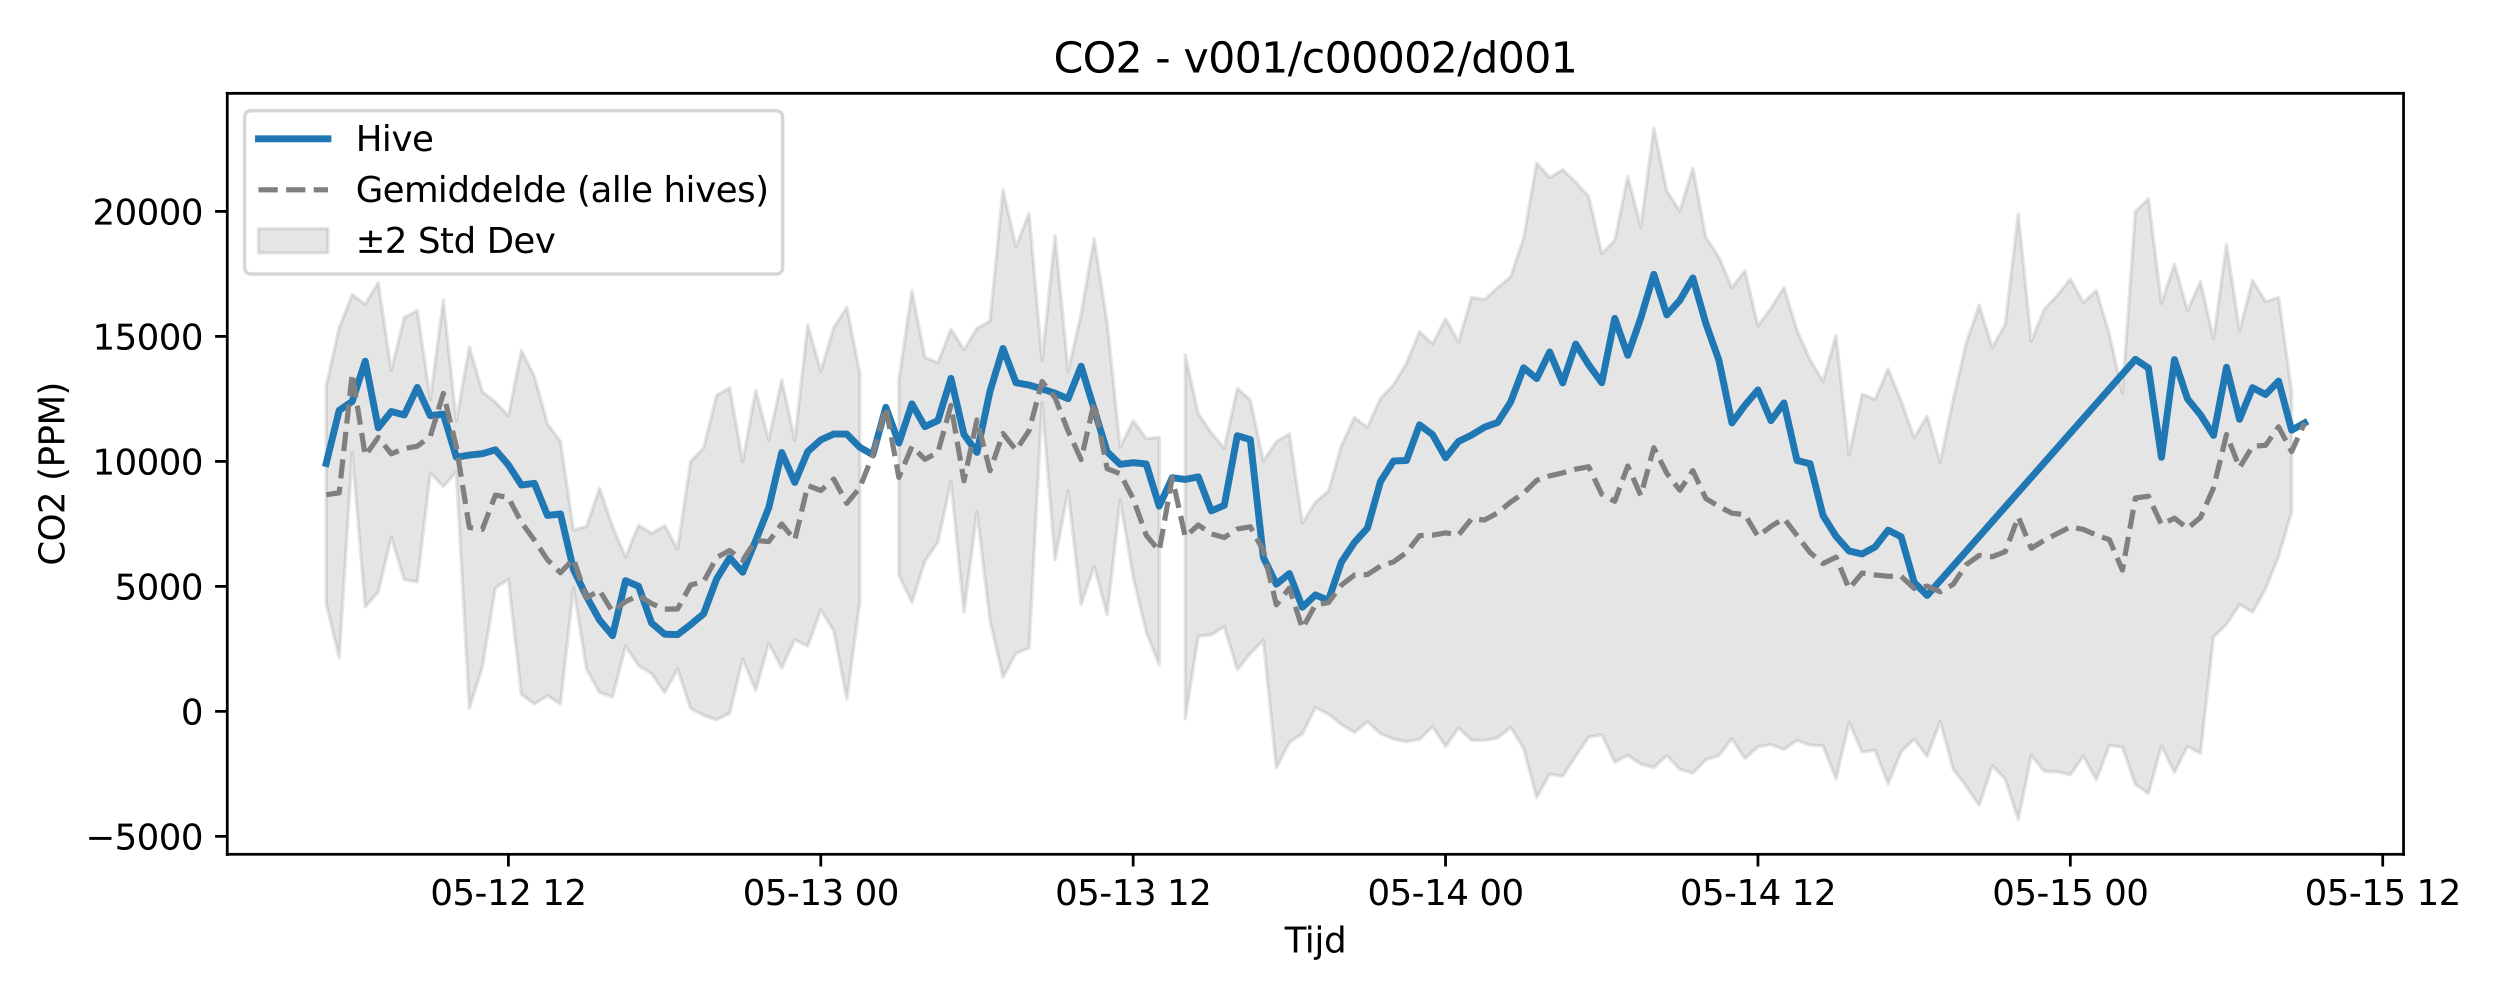 <?xml version="1.0" encoding="utf-8" standalone="no"?>
<!DOCTYPE svg PUBLIC "-//W3C//DTD SVG 1.1//EN"
  "http://www.w3.org/Graphics/SVG/1.1/DTD/svg11.dtd">
<svg xmlns:xlink="http://www.w3.org/1999/xlink" width="720pt" height="288pt" viewBox="0 0 720 288" xmlns="http://www.w3.org/2000/svg" version="1.1">
 <defs>
  <style type="text/css">*{stroke-linejoin: round; stroke-linecap: butt}</style>
 </defs>
 <g id="figure_1">
  <g id="patch_1">
   <path d="M 0 288 
L 720 288 
L 720 0 
L 0 0 
z
" style="fill: #ffffff"/>
  </g>
  <g id="axes_1">
   <g id="patch_2">
    <path d="M 65.45 246.04 
L 692.22 246.04 
L 692.22 26.88 
L 65.45 26.88 
z
" style="fill: #ffffff"/>
   </g>
   <g id="FillBetweenPolyCollection_1">
    <path d="M 93.94 111.135 
L 93.94 173.845 
L 97.688 189.452 
L 101.437 130.314 
L 105.185 174.784 
L 108.934 170.511 
L 112.683 154.677 
L 116.431 166.937 
L 120.18 167.576 
L 123.929 136.24 
L 127.677 140.145 
L 131.426 135.928 
L 135.174 204.02 
L 138.923 192.041 
L 142.672 169.33 
L 146.42 166.849 
L 150.169 199.98 
L 153.917 202.741 
L 157.666 200.347 
L 161.415 202.748 
L 165.163 169.252 
L 168.912 192.684 
L 172.661 199.421 
L 176.409 200.731 
L 180.158 186.057 
L 183.906 191.731 
L 187.655 194.005 
L 191.404 199.512 
L 195.152 192.628 
L 198.901 204.054 
L 202.65 206.027 
L 206.398 207.275 
L 210.147 205.402 
L 213.895 189.806 
L 217.644 198.836 
L 221.393 185.295 
L 225.141 192.362 
L 228.89 184.247 
L 232.639 186.095 
L 236.387 175.611 
L 240.136 181.695 
L 243.884 201.39 
L 247.633 173.303 
L 247.633 107.586 
L 247.633 107.586 
L 243.884 88.534 
L 240.136 94.281 
L 236.387 106.928 
L 232.639 93.55 
L 228.89 126.811 
L 225.141 109.435 
L 221.393 126.682 
L 217.644 112.42 
L 213.895 132.943 
L 210.147 111.709 
L 206.398 113.82 
L 202.65 128.997 
L 198.901 132.876 
L 195.152 158.117 
L 191.404 151.372 
L 187.655 153.663 
L 183.906 151.24 
L 180.158 160.437 
L 176.409 151.615 
L 172.661 140.646 
L 168.912 151.64 
L 165.163 152.632 
L 161.415 127.171 
L 157.666 122.059 
L 153.917 108.428 
L 150.169 100.935 
L 146.42 119.796 
L 142.672 115.808 
L 138.923 112.849 
L 135.174 99.82 
L 131.426 121.307 
L 127.677 86.466 
L 123.929 115.067 
L 120.18 89.461 
L 116.431 91.416 
L 112.683 106.735 
L 108.934 81.426 
L 105.185 87.666 
L 101.437 84.857 
L 97.688 94.415 
L 93.94 111.135 
z
" clip-path="url(#pf27303df1f)" style="fill: #808080; fill-opacity: 0.2; stroke: #808080; stroke-opacity: 0.2"/>
    <path d="M 258.879 109.461 
L 258.879 165.546 
L 262.628 173.503 
L 266.376 161.614 
L 270.125 156.073 
L 273.873 138.718 
L 277.622 176.245 
L 281.371 147.374 
L 285.119 178.638 
L 288.868 195.065 
L 292.617 188.152 
L 296.365 186.663 
L 300.114 115.908 
L 303.862 161.241 
L 307.611 141.38 
L 311.36 174.123 
L 315.108 163.123 
L 318.857 176.995 
L 322.606 143.99 
L 326.354 166.127 
L 330.103 181.931 
L 333.851 191.411 
L 333.851 125.903 
L 333.851 125.903 
L 330.103 126.303 
L 326.354 121.141 
L 322.606 128.833 
L 318.857 92.98 
L 315.108 68.763 
L 311.36 90.578 
L 307.611 106.904 
L 303.862 67.858 
L 300.114 103.854 
L 296.365 61.415 
L 292.617 71.136 
L 288.868 54.627 
L 285.119 92.484 
L 281.371 94.506 
L 277.622 100.713 
L 273.873 94.772 
L 270.125 104.44 
L 266.376 102.954 
L 262.628 83.65 
L 258.879 109.461 
z
" clip-path="url(#pf27303df1f)" style="fill: #808080; fill-opacity: 0.2; stroke: #808080; stroke-opacity: 0.2"/>
    <path d="M 341.349 102.219 
L 341.349 207.023 
L 345.097 183.204 
L 348.846 182.852 
L 352.594 180.463 
L 356.343 192.879 
L 360.092 188.224 
L 363.84 184.398 
L 367.589 221.164 
L 371.338 213.826 
L 375.086 211.301 
L 378.835 203.767 
L 382.583 205.689 
L 386.332 208.696 
L 390.081 210.972 
L 393.829 207.827 
L 397.578 211.308 
L 401.327 212.835 
L 405.075 213.609 
L 408.824 212.984 
L 412.572 209.233 
L 416.321 215.041 
L 420.07 209.633 
L 423.818 213.176 
L 427.567 213.221 
L 431.316 212.534 
L 435.064 209.448 
L 438.813 215.559 
L 442.561 229.695 
L 446.31 222.972 
L 450.059 223.527 
L 453.807 217.754 
L 457.556 212.237 
L 461.305 211.612 
L 465.053 219.481 
L 468.802 217.536 
L 472.55 220.056 
L 476.299 221.06 
L 480.048 217.61 
L 483.796 221.572 
L 487.545 222.626 
L 491.294 218.836 
L 495.042 217.633 
L 498.791 212.762 
L 502.539 218.446 
L 506.288 215.09 
L 510.037 214.425 
L 513.785 215.855 
L 517.534 213.205 
L 521.283 214.606 
L 525.031 214.784 
L 528.78 224.287 
L 532.528 208.09 
L 536.277 216.559 
L 540.026 216.081 
L 543.774 225.74 
L 547.523 216.499 
L 551.271 212.912 
L 555.02 217.807 
L 558.769 207.749 
L 562.517 221.482 
L 566.266 226.447 
L 570.015 231.969 
L 573.763 220.585 
L 577.512 224.391 
L 581.26 236.078 
L 585.009 217.558 
L 588.758 222.11 
L 592.506 222.307 
L 596.255 223.127 
L 600.004 217.759 
L 603.752 224.582 
L 607.501 214.659 
L 611.249 215.178 
L 614.998 225.913 
L 618.747 228.577 
L 622.495 214.833 
L 626.244 222.397 
L 629.993 214.933 
L 633.741 216.925 
L 637.49 183.403 
L 641.238 179.823 
L 644.987 174.093 
L 648.736 176.294 
L 652.484 169.66 
L 656.233 160.22 
L 659.982 147.472 
L 659.982 112.625 
L 659.982 112.625 
L 656.233 85.645 
L 652.484 86.845 
L 648.736 80.78 
L 644.987 95.255 
L 641.238 70.424 
L 637.49 97.619 
L 633.741 81.164 
L 629.993 89.418 
L 626.244 76.034 
L 622.495 87.334 
L 618.747 57.232 
L 614.998 60.918 
L 611.249 113.185 
L 607.501 96.201 
L 603.752 83.64 
L 600.004 87.168 
L 596.255 80.361 
L 592.506 85.092 
L 588.758 89.075 
L 585.009 98.253 
L 581.26 61.62 
L 577.512 93.395 
L 573.763 100.098 
L 570.015 87.936 
L 566.266 98.835 
L 562.517 115.124 
L 558.769 133.102 
L 555.02 119.783 
L 551.271 126.046 
L 547.523 115.412 
L 543.774 106.196 
L 540.026 115.068 
L 536.277 113.517 
L 532.528 131.04 
L 528.78 96.647 
L 525.031 109.792 
L 521.283 103.627 
L 517.534 95.118 
L 513.785 82.806 
L 510.037 88.748 
L 506.288 93.868 
L 502.539 77.949 
L 498.791 82.862 
L 495.042 74.079 
L 491.294 68.357 
L 487.545 48.464 
L 483.796 60.795 
L 480.048 55.038 
L 476.299 36.842 
L 472.55 65.377 
L 468.802 50.875 
L 465.053 69.27 
L 461.305 73.036 
L 457.556 56.613 
L 453.807 52.463 
L 450.059 48.865 
L 446.31 51.121 
L 442.561 46.988 
L 438.813 68.5 
L 435.064 79.722 
L 431.316 82.885 
L 427.567 86.291 
L 423.818 85.648 
L 420.07 98.451 
L 416.321 91.886 
L 412.572 99.013 
L 408.824 95.535 
L 405.075 104.604 
L 401.327 110.815 
L 397.578 114.733 
L 393.829 123.123 
L 390.081 120.238 
L 386.332 128.317 
L 382.583 141.414 
L 378.835 144.621 
L 375.086 150.638 
L 371.338 124.887 
L 367.589 127.215 
L 363.84 132.758 
L 360.092 115.201 
L 356.343 111.835 
L 352.594 129.147 
L 348.846 124.659 
L 345.097 119.149 
L 341.349 102.219 
z
" clip-path="url(#pf27303df1f)" style="fill: #808080; fill-opacity: 0.2; stroke: #808080; stroke-opacity: 0.2"/>
   </g>
   <g id="matplotlib.axis_1">
    <g id="xtick_1">
     <g id="line2d_1">
      <defs>
       <path id="mca07d22464" d="M 0 0 
L 0 3.5 
" style="stroke: #000000; stroke-width: 0.8"/>
      </defs>
      <g>
       <use xlink:href="#mca07d22464" x="146.42" y="246.04" style="stroke: #000000; stroke-width: 0.8"/>
      </g>
     </g>
     <g id="text_1">
      <!-- 05-12 12 -->
      <g transform="translate(123.94 260.638) scale(0.1 -0.1)">
       <defs>
        <path id="DejaVuSans-30" d="M 2034 4250 
Q 1547 4250 1301 3770 
Q 1056 3291 1056 2328 
Q 1056 1369 1301 889 
Q 1547 409 2034 409 
Q 2525 409 2770 889 
Q 3016 1369 3016 2328 
Q 3016 3291 2770 3770 
Q 2525 4250 2034 4250 
z
M 2034 4750 
Q 2819 4750 3233 4129 
Q 3647 3509 3647 2328 
Q 3647 1150 3233 529 
Q 2819 -91 2034 -91 
Q 1250 -91 836 529 
Q 422 1150 422 2328 
Q 422 3509 836 4129 
Q 1250 4750 2034 4750 
z
" transform="scale(0.016)"/>
        <path id="DejaVuSans-35" d="M 691 4666 
L 3169 4666 
L 3169 4134 
L 1269 4134 
L 1269 2991 
Q 1406 3038 1543 3061 
Q 1681 3084 1819 3084 
Q 2600 3084 3056 2656 
Q 3513 2228 3513 1497 
Q 3513 744 3044 326 
Q 2575 -91 1722 -91 
Q 1428 -91 1123 -41 
Q 819 9 494 109 
L 494 744 
Q 775 591 1075 516 
Q 1375 441 1709 441 
Q 2250 441 2565 725 
Q 2881 1009 2881 1497 
Q 2881 1984 2565 2268 
Q 2250 2553 1709 2553 
Q 1456 2553 1204 2497 
Q 953 2441 691 2322 
L 691 4666 
z
" transform="scale(0.016)"/>
        <path id="DejaVuSans-2d" d="M 313 2009 
L 1997 2009 
L 1997 1497 
L 313 1497 
L 313 2009 
z
" transform="scale(0.016)"/>
        <path id="DejaVuSans-31" d="M 794 531 
L 1825 531 
L 1825 4091 
L 703 3866 
L 703 4441 
L 1819 4666 
L 2450 4666 
L 2450 531 
L 3481 531 
L 3481 0 
L 794 0 
L 794 531 
z
" transform="scale(0.016)"/>
        <path id="DejaVuSans-32" d="M 1228 531 
L 3431 531 
L 3431 0 
L 469 0 
L 469 531 
Q 828 903 1448 1529 
Q 2069 2156 2228 2338 
Q 2531 2678 2651 2914 
Q 2772 3150 2772 3378 
Q 2772 3750 2511 3984 
Q 2250 4219 1831 4219 
Q 1534 4219 1204 4116 
Q 875 4013 500 3803 
L 500 4441 
Q 881 4594 1212 4672 
Q 1544 4750 1819 4750 
Q 2544 4750 2975 4387 
Q 3406 4025 3406 3419 
Q 3406 3131 3298 2873 
Q 3191 2616 2906 2266 
Q 2828 2175 2409 1742 
Q 1991 1309 1228 531 
z
" transform="scale(0.016)"/>
        <path id="DejaVuSans-20" transform="scale(0.016)"/>
       </defs>
       <use xlink:href="#DejaVuSans-30"/>
       <use xlink:href="#DejaVuSans-35" transform="translate(63.623 0)"/>
       <use xlink:href="#DejaVuSans-2d" transform="translate(127.246 0)"/>
       <use xlink:href="#DejaVuSans-31" transform="translate(163.33 0)"/>
       <use xlink:href="#DejaVuSans-32" transform="translate(226.953 0)"/>
       <use xlink:href="#DejaVuSans-20" transform="translate(290.576 0)"/>
       <use xlink:href="#DejaVuSans-31" transform="translate(322.363 0)"/>
       <use xlink:href="#DejaVuSans-32" transform="translate(385.986 0)"/>
      </g>
     </g>
    </g>
    <g id="xtick_2">
     <g id="line2d_2">
      <g>
       <use xlink:href="#mca07d22464" x="236.387" y="246.04" style="stroke: #000000; stroke-width: 0.8"/>
      </g>
     </g>
     <g id="text_2">
      <!-- 05-13 00 -->
      <g transform="translate(213.907 260.638) scale(0.1 -0.1)">
       <defs>
        <path id="DejaVuSans-33" d="M 2597 2516 
Q 3050 2419 3304 2112 
Q 3559 1806 3559 1356 
Q 3559 666 3084 287 
Q 2609 -91 1734 -91 
Q 1441 -91 1130 -33 
Q 819 25 488 141 
L 488 750 
Q 750 597 1062 519 
Q 1375 441 1716 441 
Q 2309 441 2620 675 
Q 2931 909 2931 1356 
Q 2931 1769 2642 2001 
Q 2353 2234 1838 2234 
L 1294 2234 
L 1294 2753 
L 1863 2753 
Q 2328 2753 2575 2939 
Q 2822 3125 2822 3475 
Q 2822 3834 2567 4026 
Q 2313 4219 1838 4219 
Q 1578 4219 1281 4162 
Q 984 4106 628 3988 
L 628 4550 
Q 988 4650 1302 4700 
Q 1616 4750 1894 4750 
Q 2613 4750 3031 4423 
Q 3450 4097 3450 3541 
Q 3450 3153 3228 2886 
Q 3006 2619 2597 2516 
z
" transform="scale(0.016)"/>
       </defs>
       <use xlink:href="#DejaVuSans-30"/>
       <use xlink:href="#DejaVuSans-35" transform="translate(63.623 0)"/>
       <use xlink:href="#DejaVuSans-2d" transform="translate(127.246 0)"/>
       <use xlink:href="#DejaVuSans-31" transform="translate(163.33 0)"/>
       <use xlink:href="#DejaVuSans-33" transform="translate(226.953 0)"/>
       <use xlink:href="#DejaVuSans-20" transform="translate(290.576 0)"/>
       <use xlink:href="#DejaVuSans-30" transform="translate(322.363 0)"/>
       <use xlink:href="#DejaVuSans-30" transform="translate(385.986 0)"/>
      </g>
     </g>
    </g>
    <g id="xtick_3">
     <g id="line2d_3">
      <g>
       <use xlink:href="#mca07d22464" x="326.354" y="246.04" style="stroke: #000000; stroke-width: 0.8"/>
      </g>
     </g>
     <g id="text_3">
      <!-- 05-13 12 -->
      <g transform="translate(303.874 260.638) scale(0.1 -0.1)">
       <use xlink:href="#DejaVuSans-30"/>
       <use xlink:href="#DejaVuSans-35" transform="translate(63.623 0)"/>
       <use xlink:href="#DejaVuSans-2d" transform="translate(127.246 0)"/>
       <use xlink:href="#DejaVuSans-31" transform="translate(163.33 0)"/>
       <use xlink:href="#DejaVuSans-33" transform="translate(226.953 0)"/>
       <use xlink:href="#DejaVuSans-20" transform="translate(290.576 0)"/>
       <use xlink:href="#DejaVuSans-31" transform="translate(322.363 0)"/>
       <use xlink:href="#DejaVuSans-32" transform="translate(385.986 0)"/>
      </g>
     </g>
    </g>
    <g id="xtick_4">
     <g id="line2d_4">
      <g>
       <use xlink:href="#mca07d22464" x="416.321" y="246.04" style="stroke: #000000; stroke-width: 0.8"/>
      </g>
     </g>
     <g id="text_4">
      <!-- 05-14 00 -->
      <g transform="translate(393.841 260.638) scale(0.1 -0.1)">
       <defs>
        <path id="DejaVuSans-34" d="M 2419 4116 
L 825 1625 
L 2419 1625 
L 2419 4116 
z
M 2253 4666 
L 3047 4666 
L 3047 1625 
L 3713 1625 
L 3713 1100 
L 3047 1100 
L 3047 0 
L 2419 0 
L 2419 1100 
L 313 1100 
L 313 1709 
L 2253 4666 
z
" transform="scale(0.016)"/>
       </defs>
       <use xlink:href="#DejaVuSans-30"/>
       <use xlink:href="#DejaVuSans-35" transform="translate(63.623 0)"/>
       <use xlink:href="#DejaVuSans-2d" transform="translate(127.246 0)"/>
       <use xlink:href="#DejaVuSans-31" transform="translate(163.33 0)"/>
       <use xlink:href="#DejaVuSans-34" transform="translate(226.953 0)"/>
       <use xlink:href="#DejaVuSans-20" transform="translate(290.576 0)"/>
       <use xlink:href="#DejaVuSans-30" transform="translate(322.363 0)"/>
       <use xlink:href="#DejaVuSans-30" transform="translate(385.986 0)"/>
      </g>
     </g>
    </g>
    <g id="xtick_5">
     <g id="line2d_5">
      <g>
       <use xlink:href="#mca07d22464" x="506.288" y="246.04" style="stroke: #000000; stroke-width: 0.8"/>
      </g>
     </g>
     <g id="text_5">
      <!-- 05-14 12 -->
      <g transform="translate(483.808 260.638) scale(0.1 -0.1)">
       <use xlink:href="#DejaVuSans-30"/>
       <use xlink:href="#DejaVuSans-35" transform="translate(63.623 0)"/>
       <use xlink:href="#DejaVuSans-2d" transform="translate(127.246 0)"/>
       <use xlink:href="#DejaVuSans-31" transform="translate(163.33 0)"/>
       <use xlink:href="#DejaVuSans-34" transform="translate(226.953 0)"/>
       <use xlink:href="#DejaVuSans-20" transform="translate(290.576 0)"/>
       <use xlink:href="#DejaVuSans-31" transform="translate(322.363 0)"/>
       <use xlink:href="#DejaVuSans-32" transform="translate(385.986 0)"/>
      </g>
     </g>
    </g>
    <g id="xtick_6">
     <g id="line2d_6">
      <g>
       <use xlink:href="#mca07d22464" x="596.255" y="246.04" style="stroke: #000000; stroke-width: 0.8"/>
      </g>
     </g>
     <g id="text_6">
      <!-- 05-15 00 -->
      <g transform="translate(573.775 260.638) scale(0.1 -0.1)">
       <use xlink:href="#DejaVuSans-30"/>
       <use xlink:href="#DejaVuSans-35" transform="translate(63.623 0)"/>
       <use xlink:href="#DejaVuSans-2d" transform="translate(127.246 0)"/>
       <use xlink:href="#DejaVuSans-31" transform="translate(163.33 0)"/>
       <use xlink:href="#DejaVuSans-35" transform="translate(226.953 0)"/>
       <use xlink:href="#DejaVuSans-20" transform="translate(290.576 0)"/>
       <use xlink:href="#DejaVuSans-30" transform="translate(322.363 0)"/>
       <use xlink:href="#DejaVuSans-30" transform="translate(385.986 0)"/>
      </g>
     </g>
    </g>
    <g id="xtick_7">
     <g id="line2d_7">
      <g>
       <use xlink:href="#mca07d22464" x="686.222" y="246.04" style="stroke: #000000; stroke-width: 0.8"/>
      </g>
     </g>
     <g id="text_7">
      <!-- 05-15 12 -->
      <g transform="translate(663.741 260.638) scale(0.1 -0.1)">
       <use xlink:href="#DejaVuSans-30"/>
       <use xlink:href="#DejaVuSans-35" transform="translate(63.623 0)"/>
       <use xlink:href="#DejaVuSans-2d" transform="translate(127.246 0)"/>
       <use xlink:href="#DejaVuSans-31" transform="translate(163.33 0)"/>
       <use xlink:href="#DejaVuSans-35" transform="translate(226.953 0)"/>
       <use xlink:href="#DejaVuSans-20" transform="translate(290.576 0)"/>
       <use xlink:href="#DejaVuSans-31" transform="translate(322.363 0)"/>
       <use xlink:href="#DejaVuSans-32" transform="translate(385.986 0)"/>
      </g>
     </g>
    </g>
    <g id="text_8">
     <!-- Tijd -->
     <g transform="translate(369.985 274.317) scale(0.1 -0.1)">
      <defs>
       <path id="DejaVuSans-54" d="M -19 4666 
L 3928 4666 
L 3928 4134 
L 2272 4134 
L 2272 0 
L 1638 0 
L 1638 4134 
L -19 4134 
L -19 4666 
z
" transform="scale(0.016)"/>
       <path id="DejaVuSans-69" d="M 603 3500 
L 1178 3500 
L 1178 0 
L 603 0 
L 603 3500 
z
M 603 4863 
L 1178 4863 
L 1178 4134 
L 603 4134 
L 603 4863 
z
" transform="scale(0.016)"/>
       <path id="DejaVuSans-6a" d="M 603 3500 
L 1178 3500 
L 1178 -63 
Q 1178 -731 923 -1031 
Q 669 -1331 103 -1331 
L -116 -1331 
L -116 -844 
L 38 -844 
Q 366 -844 484 -692 
Q 603 -541 603 -63 
L 603 3500 
z
M 603 4863 
L 1178 4863 
L 1178 4134 
L 603 4134 
L 603 4863 
z
" transform="scale(0.016)"/>
       <path id="DejaVuSans-64" d="M 2906 2969 
L 2906 4863 
L 3481 4863 
L 3481 0 
L 2906 0 
L 2906 525 
Q 2725 213 2448 61 
Q 2172 -91 1784 -91 
Q 1150 -91 751 415 
Q 353 922 353 1747 
Q 353 2572 751 3078 
Q 1150 3584 1784 3584 
Q 2172 3584 2448 3432 
Q 2725 3281 2906 2969 
z
M 947 1747 
Q 947 1113 1208 752 
Q 1469 391 1925 391 
Q 2381 391 2643 752 
Q 2906 1113 2906 1747 
Q 2906 2381 2643 2742 
Q 2381 3103 1925 3103 
Q 1469 3103 1208 2742 
Q 947 2381 947 1747 
z
" transform="scale(0.016)"/>
      </defs>
      <use xlink:href="#DejaVuSans-54"/>
      <use xlink:href="#DejaVuSans-69" transform="translate(57.959 0)"/>
      <use xlink:href="#DejaVuSans-6a" transform="translate(85.742 0)"/>
      <use xlink:href="#DejaVuSans-64" transform="translate(113.525 0)"/>
     </g>
    </g>
   </g>
   <g id="matplotlib.axis_2">
    <g id="ytick_1">
     <g id="line2d_8">
      <defs>
       <path id="m4bab687f42" d="M 0 0 
L -3.5 0 
" style="stroke: #000000; stroke-width: 0.8"/>
      </defs>
      <g>
       <use xlink:href="#m4bab687f42" x="65.45" y="240.872" style="stroke: #000000; stroke-width: 0.8"/>
      </g>
     </g>
     <g id="text_9">
      <!-- −5000 -->
      <g transform="translate(24.62 244.671) scale(0.1 -0.1)">
       <defs>
        <path id="DejaVuSans-2212" d="M 678 2272 
L 4684 2272 
L 4684 1741 
L 678 1741 
L 678 2272 
z
" transform="scale(0.016)"/>
       </defs>
       <use xlink:href="#DejaVuSans-2212"/>
       <use xlink:href="#DejaVuSans-35" transform="translate(83.789 0)"/>
       <use xlink:href="#DejaVuSans-30" transform="translate(147.412 0)"/>
       <use xlink:href="#DejaVuSans-30" transform="translate(211.035 0)"/>
       <use xlink:href="#DejaVuSans-30" transform="translate(274.658 0)"/>
      </g>
     </g>
    </g>
    <g id="ytick_2">
     <g id="line2d_9">
      <g>
       <use xlink:href="#m4bab687f42" x="65.45" y="204.876" style="stroke: #000000; stroke-width: 0.8"/>
      </g>
     </g>
     <g id="text_10">
      <!-- 0 -->
      <g transform="translate(52.087 208.675) scale(0.1 -0.1)">
       <use xlink:href="#DejaVuSans-30"/>
      </g>
     </g>
    </g>
    <g id="ytick_3">
     <g id="line2d_10">
      <g>
       <use xlink:href="#m4bab687f42" x="65.45" y="168.879" style="stroke: #000000; stroke-width: 0.8"/>
      </g>
     </g>
     <g id="text_11">
      <!-- 5000 -->
      <g transform="translate(33 172.678) scale(0.1 -0.1)">
       <use xlink:href="#DejaVuSans-35"/>
       <use xlink:href="#DejaVuSans-30" transform="translate(63.623 0)"/>
       <use xlink:href="#DejaVuSans-30" transform="translate(127.246 0)"/>
       <use xlink:href="#DejaVuSans-30" transform="translate(190.869 0)"/>
      </g>
     </g>
    </g>
    <g id="ytick_4">
     <g id="line2d_11">
      <g>
       <use xlink:href="#m4bab687f42" x="65.45" y="132.883" style="stroke: #000000; stroke-width: 0.8"/>
      </g>
     </g>
     <g id="text_12">
      <!-- 10000 -->
      <g transform="translate(26.637 136.682) scale(0.1 -0.1)">
       <use xlink:href="#DejaVuSans-31"/>
       <use xlink:href="#DejaVuSans-30" transform="translate(63.623 0)"/>
       <use xlink:href="#DejaVuSans-30" transform="translate(127.246 0)"/>
       <use xlink:href="#DejaVuSans-30" transform="translate(190.869 0)"/>
       <use xlink:href="#DejaVuSans-30" transform="translate(254.492 0)"/>
      </g>
     </g>
    </g>
    <g id="ytick_5">
     <g id="line2d_12">
      <g>
       <use xlink:href="#m4bab687f42" x="65.45" y="96.886" style="stroke: #000000; stroke-width: 0.8"/>
      </g>
     </g>
     <g id="text_13">
      <!-- 15000 -->
      <g transform="translate(26.637 100.685) scale(0.1 -0.1)">
       <use xlink:href="#DejaVuSans-31"/>
       <use xlink:href="#DejaVuSans-35" transform="translate(63.623 0)"/>
       <use xlink:href="#DejaVuSans-30" transform="translate(127.246 0)"/>
       <use xlink:href="#DejaVuSans-30" transform="translate(190.869 0)"/>
       <use xlink:href="#DejaVuSans-30" transform="translate(254.492 0)"/>
      </g>
     </g>
    </g>
    <g id="ytick_6">
     <g id="line2d_13">
      <g>
       <use xlink:href="#m4bab687f42" x="65.45" y="60.89" style="stroke: #000000; stroke-width: 0.8"/>
      </g>
     </g>
     <g id="text_14">
      <!-- 20000 -->
      <g transform="translate(26.637 64.689) scale(0.1 -0.1)">
       <use xlink:href="#DejaVuSans-32"/>
       <use xlink:href="#DejaVuSans-30" transform="translate(63.623 0)"/>
       <use xlink:href="#DejaVuSans-30" transform="translate(127.246 0)"/>
       <use xlink:href="#DejaVuSans-30" transform="translate(190.869 0)"/>
       <use xlink:href="#DejaVuSans-30" transform="translate(254.492 0)"/>
      </g>
     </g>
    </g>
    <g id="text_15">
     <!-- CO2 (PPM) -->
     <g transform="translate(18.541 162.903) rotate(-90) scale(0.1 -0.1)">
      <defs>
       <path id="DejaVuSans-43" d="M 4122 4306 
L 4122 3641 
Q 3803 3938 3442 4084 
Q 3081 4231 2675 4231 
Q 1875 4231 1450 3742 
Q 1025 3253 1025 2328 
Q 1025 1406 1450 917 
Q 1875 428 2675 428 
Q 3081 428 3442 575 
Q 3803 722 4122 1019 
L 4122 359 
Q 3791 134 3420 21 
Q 3050 -91 2638 -91 
Q 1578 -91 968 557 
Q 359 1206 359 2328 
Q 359 3453 968 4101 
Q 1578 4750 2638 4750 
Q 3056 4750 3426 4639 
Q 3797 4528 4122 4306 
z
" transform="scale(0.016)"/>
       <path id="DejaVuSans-4f" d="M 2522 4238 
Q 1834 4238 1429 3725 
Q 1025 3213 1025 2328 
Q 1025 1447 1429 934 
Q 1834 422 2522 422 
Q 3209 422 3611 934 
Q 4013 1447 4013 2328 
Q 4013 3213 3611 3725 
Q 3209 4238 2522 4238 
z
M 2522 4750 
Q 3503 4750 4090 4092 
Q 4678 3434 4678 2328 
Q 4678 1225 4090 567 
Q 3503 -91 2522 -91 
Q 1538 -91 948 565 
Q 359 1222 359 2328 
Q 359 3434 948 4092 
Q 1538 4750 2522 4750 
z
" transform="scale(0.016)"/>
       <path id="DejaVuSans-28" d="M 1984 4856 
Q 1566 4138 1362 3434 
Q 1159 2731 1159 2009 
Q 1159 1288 1364 580 
Q 1569 -128 1984 -844 
L 1484 -844 
Q 1016 -109 783 600 
Q 550 1309 550 2009 
Q 550 2706 781 3412 
Q 1013 4119 1484 4856 
L 1984 4856 
z
" transform="scale(0.016)"/>
       <path id="DejaVuSans-50" d="M 1259 4147 
L 1259 2394 
L 2053 2394 
Q 2494 2394 2734 2622 
Q 2975 2850 2975 3272 
Q 2975 3691 2734 3919 
Q 2494 4147 2053 4147 
L 1259 4147 
z
M 628 4666 
L 2053 4666 
Q 2838 4666 3239 4311 
Q 3641 3956 3641 3272 
Q 3641 2581 3239 2228 
Q 2838 1875 2053 1875 
L 1259 1875 
L 1259 0 
L 628 0 
L 628 4666 
z
" transform="scale(0.016)"/>
       <path id="DejaVuSans-4d" d="M 628 4666 
L 1569 4666 
L 2759 1491 
L 3956 4666 
L 4897 4666 
L 4897 0 
L 4281 0 
L 4281 4097 
L 3078 897 
L 2444 897 
L 1241 4097 
L 1241 0 
L 628 0 
L 628 4666 
z
" transform="scale(0.016)"/>
       <path id="DejaVuSans-29" d="M 513 4856 
L 1013 4856 
Q 1481 4119 1714 3412 
Q 1947 2706 1947 2009 
Q 1947 1309 1714 600 
Q 1481 -109 1013 -844 
L 513 -844 
Q 928 -128 1133 580 
Q 1338 1288 1338 2009 
Q 1338 2731 1133 3434 
Q 928 4138 513 4856 
z
" transform="scale(0.016)"/>
      </defs>
      <use xlink:href="#DejaVuSans-43"/>
      <use xlink:href="#DejaVuSans-4f" transform="translate(69.824 0)"/>
      <use xlink:href="#DejaVuSans-32" transform="translate(148.535 0)"/>
      <use xlink:href="#DejaVuSans-20" transform="translate(212.158 0)"/>
      <use xlink:href="#DejaVuSans-28" transform="translate(243.945 0)"/>
      <use xlink:href="#DejaVuSans-50" transform="translate(282.959 0)"/>
      <use xlink:href="#DejaVuSans-50" transform="translate(343.262 0)"/>
      <use xlink:href="#DejaVuSans-4d" transform="translate(403.564 0)"/>
      <use xlink:href="#DejaVuSans-29" transform="translate(489.844 0)"/>
     </g>
    </g>
   </g>
   <g id="line2d_14">
    <path d="M 93.94 133.473 
L 97.688 118.185 
L 101.437 115.621 
L 105.185 104.028 
L 108.934 123.216 
L 112.683 118.524 
L 116.431 119.503 
L 120.18 111.587 
L 123.929 119.715 
L 127.677 119.269 
L 131.426 131.671 
L 135.174 131.073 
L 138.923 130.658 
L 142.672 129.546 
L 146.42 133.891 
L 150.169 139.704 
L 153.917 139.204 
L 157.666 148.44 
L 161.415 148.02 
L 165.163 164.02 
L 168.912 171.762 
L 172.661 178.562 
L 176.409 183.055 
L 180.158 167.241 
L 183.906 168.855 
L 187.655 179.443 
L 191.404 182.642 
L 195.152 182.767 
L 198.901 179.892 
L 202.65 176.755 
L 206.398 166.691 
L 210.147 160.655 
L 213.895 164.802 
L 217.644 155.69 
L 221.393 146.247 
L 225.141 130.341 
L 228.89 138.94 
L 232.639 130.041 
L 236.387 126.679 
L 240.136 124.983 
L 243.884 125.011 
L 247.633 128.827 
L 251.382 130.953 
L 255.13 117.313 
L 258.879 127.589 
L 262.628 116.324 
L 266.376 122.879 
L 270.125 121.129 
L 273.873 108.976 
L 277.622 125.127 
L 281.371 130.286 
L 285.119 112.682 
L 288.868 100.356 
L 292.617 110.231 
L 296.365 110.896 
L 300.114 112.012 
L 303.862 113.245 
L 307.611 114.817 
L 311.36 105.485 
L 318.857 130.109 
L 322.606 133.732 
L 326.354 133.247 
L 330.103 133.617 
L 333.851 145.772 
L 337.6 137.586 
L 341.349 138.081 
L 345.097 137.339 
L 348.846 147.13 
L 352.594 145.539 
L 356.343 125.489 
L 360.092 126.609 
L 363.84 160.514 
L 367.589 168.246 
L 371.338 165.19 
L 375.086 174.881 
L 378.835 171.336 
L 382.583 172.904 
L 386.332 161.869 
L 390.081 156.223 
L 393.829 152.074 
L 397.578 138.669 
L 401.327 132.77 
L 405.075 132.614 
L 408.824 122.348 
L 412.572 125.167 
L 416.321 131.832 
L 420.07 127.133 
L 423.818 125.297 
L 427.567 123.008 
L 431.316 121.681 
L 435.064 115.792 
L 438.813 105.929 
L 442.561 109.035 
L 446.31 101.379 
L 450.059 110.275 
L 453.807 99.092 
L 457.556 105.084 
L 461.305 110.215 
L 465.053 91.698 
L 468.802 102.319 
L 472.55 91.591 
L 476.299 79.01 
L 480.048 90.676 
L 483.796 86.483 
L 487.545 80.054 
L 491.294 93.179 
L 495.042 103.74 
L 498.791 121.792 
L 502.539 116.723 
L 506.288 112.314 
L 510.037 121.133 
L 513.785 116.047 
L 517.534 132.619 
L 521.283 133.543 
L 525.031 148.476 
L 528.78 154.455 
L 532.528 158.683 
L 536.277 159.546 
L 540.026 157.515 
L 543.774 152.688 
L 547.523 154.565 
L 551.271 167.715 
L 555.02 171.482 
L 614.998 103.492 
L 618.747 105.989 
L 622.495 131.697 
L 626.244 103.586 
L 629.993 114.86 
L 633.741 119.468 
L 637.49 125.395 
L 641.238 105.785 
L 644.987 120.738 
L 648.736 111.652 
L 652.484 113.613 
L 656.233 109.749 
L 659.982 123.888 
L 663.73 121.803 
L 663.73 121.803 
" clip-path="url(#pf27303df1f)" style="fill: none; stroke: #1f77b4; stroke-width: 2; stroke-linecap: square"/>
   </g>
   <g id="line2d_15">
    <path d="M 93.94 142.49 
L 97.688 141.933 
L 101.437 107.586 
L 105.185 131.225 
L 108.934 125.968 
L 112.683 130.706 
L 116.431 129.177 
L 120.18 128.518 
L 123.929 125.653 
L 127.677 113.305 
L 131.426 128.618 
L 135.174 151.92 
L 138.923 152.445 
L 142.672 142.569 
L 146.42 143.323 
L 150.169 150.457 
L 153.917 155.584 
L 157.666 161.203 
L 161.415 164.96 
L 165.163 160.942 
L 168.912 172.162 
L 172.661 170.033 
L 176.409 176.173 
L 180.158 173.247 
L 183.906 171.486 
L 187.655 173.834 
L 191.404 175.442 
L 195.152 175.372 
L 198.901 168.465 
L 202.65 167.512 
L 206.398 160.548 
L 210.147 158.555 
L 213.895 161.374 
L 217.644 155.628 
L 221.393 155.989 
L 225.141 150.898 
L 228.89 155.529 
L 232.639 139.823 
L 236.387 141.269 
L 240.136 137.988 
L 243.884 144.962 
L 247.633 140.444 
L 251.382 130.953 
L 255.13 117.313 
L 258.879 137.503 
L 262.628 128.577 
L 266.376 132.284 
L 270.125 130.256 
L 273.873 116.745 
L 277.622 138.479 
L 281.371 120.94 
L 285.119 135.561 
L 288.868 124.846 
L 292.617 129.644 
L 296.365 124.039 
L 300.114 109.881 
L 303.862 114.549 
L 307.611 124.142 
L 311.36 132.351 
L 315.108 115.943 
L 318.857 134.988 
L 322.606 136.412 
L 326.354 143.634 
L 330.103 154.117 
L 333.851 158.657 
L 337.6 137.586 
L 341.349 154.621 
L 345.097 151.177 
L 348.846 153.756 
L 352.594 154.805 
L 356.343 152.357 
L 360.092 151.712 
L 363.84 158.578 
L 367.589 174.189 
L 371.338 169.356 
L 375.086 180.97 
L 378.835 174.194 
L 382.583 173.551 
L 386.332 168.506 
L 390.081 165.605 
L 393.829 165.475 
L 397.578 163.02 
L 401.327 161.825 
L 405.075 159.107 
L 408.824 154.259 
L 412.572 154.123 
L 416.321 153.463 
L 420.07 154.042 
L 423.818 149.412 
L 427.567 149.756 
L 431.316 147.71 
L 435.064 144.585 
L 438.813 142.03 
L 442.561 138.341 
L 446.31 137.047 
L 450.059 136.196 
L 453.807 135.108 
L 457.556 134.425 
L 461.305 142.324 
L 465.053 144.376 
L 468.802 134.206 
L 472.55 142.716 
L 476.299 128.951 
L 480.048 136.324 
L 483.796 141.183 
L 487.545 135.545 
L 491.294 143.597 
L 495.042 145.856 
L 498.791 147.812 
L 502.539 148.198 
L 506.288 154.479 
L 510.037 151.587 
L 513.785 149.33 
L 521.283 159.117 
L 525.031 162.288 
L 528.78 160.467 
L 532.528 169.565 
L 536.277 165.038 
L 540.026 165.574 
L 543.774 165.968 
L 547.523 165.955 
L 551.271 169.479 
L 555.02 168.795 
L 558.769 170.426 
L 562.517 168.303 
L 566.266 162.641 
L 570.015 159.952 
L 573.763 160.342 
L 577.512 158.893 
L 581.26 148.849 
L 585.009 157.906 
L 588.758 155.593 
L 596.255 151.744 
L 600.004 152.463 
L 603.752 154.111 
L 607.501 155.43 
L 611.249 164.182 
L 614.998 143.415 
L 618.747 142.905 
L 622.495 151.083 
L 626.244 149.216 
L 629.993 152.176 
L 633.741 149.044 
L 637.49 140.511 
L 641.238 125.124 
L 644.987 134.674 
L 648.736 128.537 
L 652.484 128.252 
L 656.233 122.932 
L 659.982 130.049 
L 663.73 121.803 
L 663.73 121.803 
" clip-path="url(#pf27303df1f)" style="fill: none; stroke-dasharray: 5.55,2.4; stroke-dashoffset: 0; stroke: #808080; stroke-width: 1.5"/>
   </g>
   <g id="patch_3">
    <path d="M 65.45 246.04 
L 65.45 26.88 
" style="fill: none; stroke: #000000; stroke-width: 0.8; stroke-linejoin: miter; stroke-linecap: square"/>
   </g>
   <g id="patch_4">
    <path d="M 692.22 246.04 
L 692.22 26.88 
" style="fill: none; stroke: #000000; stroke-width: 0.8; stroke-linejoin: miter; stroke-linecap: square"/>
   </g>
   <g id="patch_5">
    <path d="M 65.45 246.04 
L 692.22 246.04 
" style="fill: none; stroke: #000000; stroke-width: 0.8; stroke-linejoin: miter; stroke-linecap: square"/>
   </g>
   <g id="patch_6">
    <path d="M 65.45 26.88 
L 692.22 26.88 
" style="fill: none; stroke: #000000; stroke-width: 0.8; stroke-linejoin: miter; stroke-linecap: square"/>
   </g>
   <g id="text_16">
    <!-- CO2 - v001/c00002/d001 -->
    <g transform="translate(303.432 20.88) scale(0.12 -0.12)">
     <defs>
      <path id="DejaVuSans-76" d="M 191 3500 
L 800 3500 
L 1894 563 
L 2988 3500 
L 3597 3500 
L 2284 0 
L 1503 0 
L 191 3500 
z
" transform="scale(0.016)"/>
      <path id="DejaVuSans-2f" d="M 1625 4666 
L 2156 4666 
L 531 -594 
L 0 -594 
L 1625 4666 
z
" transform="scale(0.016)"/>
      <path id="DejaVuSans-63" d="M 3122 3366 
L 3122 2828 
Q 2878 2963 2633 3030 
Q 2388 3097 2138 3097 
Q 1578 3097 1268 2742 
Q 959 2388 959 1747 
Q 959 1106 1268 751 
Q 1578 397 2138 397 
Q 2388 397 2633 464 
Q 2878 531 3122 666 
L 3122 134 
Q 2881 22 2623 -34 
Q 2366 -91 2075 -91 
Q 1284 -91 818 406 
Q 353 903 353 1747 
Q 353 2603 823 3093 
Q 1294 3584 2113 3584 
Q 2378 3584 2631 3529 
Q 2884 3475 3122 3366 
z
" transform="scale(0.016)"/>
     </defs>
     <use xlink:href="#DejaVuSans-43"/>
     <use xlink:href="#DejaVuSans-4f" transform="translate(69.824 0)"/>
     <use xlink:href="#DejaVuSans-32" transform="translate(148.535 0)"/>
     <use xlink:href="#DejaVuSans-20" transform="translate(212.158 0)"/>
     <use xlink:href="#DejaVuSans-2d" transform="translate(243.945 0)"/>
     <use xlink:href="#DejaVuSans-20" transform="translate(280.029 0)"/>
     <use xlink:href="#DejaVuSans-76" transform="translate(311.816 0)"/>
     <use xlink:href="#DejaVuSans-30" transform="translate(370.996 0)"/>
     <use xlink:href="#DejaVuSans-30" transform="translate(434.619 0)"/>
     <use xlink:href="#DejaVuSans-31" transform="translate(498.242 0)"/>
     <use xlink:href="#DejaVuSans-2f" transform="translate(561.865 0)"/>
     <use xlink:href="#DejaVuSans-63" transform="translate(595.557 0)"/>
     <use xlink:href="#DejaVuSans-30" transform="translate(650.537 0)"/>
     <use xlink:href="#DejaVuSans-30" transform="translate(714.16 0)"/>
     <use xlink:href="#DejaVuSans-30" transform="translate(777.783 0)"/>
     <use xlink:href="#DejaVuSans-30" transform="translate(841.406 0)"/>
     <use xlink:href="#DejaVuSans-32" transform="translate(905.029 0)"/>
     <use xlink:href="#DejaVuSans-2f" transform="translate(968.652 0)"/>
     <use xlink:href="#DejaVuSans-64" transform="translate(1002.344 0)"/>
     <use xlink:href="#DejaVuSans-30" transform="translate(1065.82 0)"/>
     <use xlink:href="#DejaVuSans-30" transform="translate(1129.443 0)"/>
     <use xlink:href="#DejaVuSans-31" transform="translate(1193.066 0)"/>
    </g>
   </g>
   <g id="legend_1">
    <g id="patch_7">
     <path d="M 72.45 78.914 
L 223.394 78.914 
Q 225.394 78.914 225.394 76.914 
L 225.394 33.88 
Q 225.394 31.88 223.394 31.88 
L 72.45 31.88 
Q 70.45 31.88 70.45 33.88 
L 70.45 76.914 
Q 70.45 78.914 72.45 78.914 
z
" style="fill: #ffffff; opacity: 0.8; stroke: #cccccc; stroke-linejoin: miter"/>
    </g>
    <g id="line2d_16">
     <path d="M 74.45 39.978 
L 84.45 39.978 
L 94.45 39.978 
" style="fill: none; stroke: #1f77b4; stroke-width: 2; stroke-linecap: square"/>
    </g>
    <g id="text_17">
     <!-- Hive -->
     <g transform="translate(102.45 43.478) scale(0.1 -0.1)">
      <defs>
       <path id="DejaVuSans-48" d="M 628 4666 
L 1259 4666 
L 1259 2753 
L 3553 2753 
L 3553 4666 
L 4184 4666 
L 4184 0 
L 3553 0 
L 3553 2222 
L 1259 2222 
L 1259 0 
L 628 0 
L 628 4666 
z
" transform="scale(0.016)"/>
       <path id="DejaVuSans-65" d="M 3597 1894 
L 3597 1613 
L 953 1613 
Q 991 1019 1311 708 
Q 1631 397 2203 397 
Q 2534 397 2845 478 
Q 3156 559 3463 722 
L 3463 178 
Q 3153 47 2828 -22 
Q 2503 -91 2169 -91 
Q 1331 -91 842 396 
Q 353 884 353 1716 
Q 353 2575 817 3079 
Q 1281 3584 2069 3584 
Q 2775 3584 3186 3129 
Q 3597 2675 3597 1894 
z
M 3022 2063 
Q 3016 2534 2758 2815 
Q 2500 3097 2075 3097 
Q 1594 3097 1305 2825 
Q 1016 2553 972 2059 
L 3022 2063 
z
" transform="scale(0.016)"/>
      </defs>
      <use xlink:href="#DejaVuSans-48"/>
      <use xlink:href="#DejaVuSans-69" transform="translate(75.195 0)"/>
      <use xlink:href="#DejaVuSans-76" transform="translate(102.979 0)"/>
      <use xlink:href="#DejaVuSans-65" transform="translate(162.158 0)"/>
     </g>
    </g>
    <g id="line2d_17">
     <path d="M 74.45 54.657 
L 84.45 54.657 
L 94.45 54.657 
" style="fill: none; stroke-dasharray: 5.55,2.4; stroke-dashoffset: 0; stroke: #808080; stroke-width: 1.5"/>
    </g>
    <g id="text_18">
     <!-- Gemiddelde (alle hives) -->
     <g transform="translate(102.45 58.157) scale(0.1 -0.1)">
      <defs>
       <path id="DejaVuSans-47" d="M 3809 666 
L 3809 1919 
L 2778 1919 
L 2778 2438 
L 4434 2438 
L 4434 434 
Q 4069 175 3628 42 
Q 3188 -91 2688 -91 
Q 1594 -91 976 548 
Q 359 1188 359 2328 
Q 359 3472 976 4111 
Q 1594 4750 2688 4750 
Q 3144 4750 3555 4637 
Q 3966 4525 4313 4306 
L 4313 3634 
Q 3963 3931 3569 4081 
Q 3175 4231 2741 4231 
Q 1884 4231 1454 3753 
Q 1025 3275 1025 2328 
Q 1025 1384 1454 906 
Q 1884 428 2741 428 
Q 3075 428 3337 486 
Q 3600 544 3809 666 
z
" transform="scale(0.016)"/>
       <path id="DejaVuSans-6d" d="M 3328 2828 
Q 3544 3216 3844 3400 
Q 4144 3584 4550 3584 
Q 5097 3584 5394 3201 
Q 5691 2819 5691 2113 
L 5691 0 
L 5113 0 
L 5113 2094 
Q 5113 2597 4934 2840 
Q 4756 3084 4391 3084 
Q 3944 3084 3684 2787 
Q 3425 2491 3425 1978 
L 3425 0 
L 2847 0 
L 2847 2094 
Q 2847 2600 2669 2842 
Q 2491 3084 2119 3084 
Q 1678 3084 1418 2786 
Q 1159 2488 1159 1978 
L 1159 0 
L 581 0 
L 581 3500 
L 1159 3500 
L 1159 2956 
Q 1356 3278 1631 3431 
Q 1906 3584 2284 3584 
Q 2666 3584 2933 3390 
Q 3200 3197 3328 2828 
z
" transform="scale(0.016)"/>
       <path id="DejaVuSans-6c" d="M 603 4863 
L 1178 4863 
L 1178 0 
L 603 0 
L 603 4863 
z
" transform="scale(0.016)"/>
       <path id="DejaVuSans-61" d="M 2194 1759 
Q 1497 1759 1228 1600 
Q 959 1441 959 1056 
Q 959 750 1161 570 
Q 1363 391 1709 391 
Q 2188 391 2477 730 
Q 2766 1069 2766 1631 
L 2766 1759 
L 2194 1759 
z
M 3341 1997 
L 3341 0 
L 2766 0 
L 2766 531 
Q 2569 213 2275 61 
Q 1981 -91 1556 -91 
Q 1019 -91 701 211 
Q 384 513 384 1019 
Q 384 1609 779 1909 
Q 1175 2209 1959 2209 
L 2766 2209 
L 2766 2266 
Q 2766 2663 2505 2880 
Q 2244 3097 1772 3097 
Q 1472 3097 1187 3025 
Q 903 2953 641 2809 
L 641 3341 
Q 956 3463 1253 3523 
Q 1550 3584 1831 3584 
Q 2591 3584 2966 3190 
Q 3341 2797 3341 1997 
z
" transform="scale(0.016)"/>
       <path id="DejaVuSans-68" d="M 3513 2113 
L 3513 0 
L 2938 0 
L 2938 2094 
Q 2938 2591 2744 2837 
Q 2550 3084 2163 3084 
Q 1697 3084 1428 2787 
Q 1159 2491 1159 1978 
L 1159 0 
L 581 0 
L 581 4863 
L 1159 4863 
L 1159 2956 
Q 1366 3272 1645 3428 
Q 1925 3584 2291 3584 
Q 2894 3584 3203 3211 
Q 3513 2838 3513 2113 
z
" transform="scale(0.016)"/>
       <path id="DejaVuSans-73" d="M 2834 3397 
L 2834 2853 
Q 2591 2978 2328 3040 
Q 2066 3103 1784 3103 
Q 1356 3103 1142 2972 
Q 928 2841 928 2578 
Q 928 2378 1081 2264 
Q 1234 2150 1697 2047 
L 1894 2003 
Q 2506 1872 2764 1633 
Q 3022 1394 3022 966 
Q 3022 478 2636 193 
Q 2250 -91 1575 -91 
Q 1294 -91 989 -36 
Q 684 19 347 128 
L 347 722 
Q 666 556 975 473 
Q 1284 391 1588 391 
Q 1994 391 2212 530 
Q 2431 669 2431 922 
Q 2431 1156 2273 1281 
Q 2116 1406 1581 1522 
L 1381 1569 
Q 847 1681 609 1914 
Q 372 2147 372 2553 
Q 372 3047 722 3315 
Q 1072 3584 1716 3584 
Q 2034 3584 2315 3537 
Q 2597 3491 2834 3397 
z
" transform="scale(0.016)"/>
      </defs>
      <use xlink:href="#DejaVuSans-47"/>
      <use xlink:href="#DejaVuSans-65" transform="translate(77.49 0)"/>
      <use xlink:href="#DejaVuSans-6d" transform="translate(139.014 0)"/>
      <use xlink:href="#DejaVuSans-69" transform="translate(236.426 0)"/>
      <use xlink:href="#DejaVuSans-64" transform="translate(264.209 0)"/>
      <use xlink:href="#DejaVuSans-64" transform="translate(327.686 0)"/>
      <use xlink:href="#DejaVuSans-65" transform="translate(391.162 0)"/>
      <use xlink:href="#DejaVuSans-6c" transform="translate(452.686 0)"/>
      <use xlink:href="#DejaVuSans-64" transform="translate(480.469 0)"/>
      <use xlink:href="#DejaVuSans-65" transform="translate(543.945 0)"/>
      <use xlink:href="#DejaVuSans-20" transform="translate(605.469 0)"/>
      <use xlink:href="#DejaVuSans-28" transform="translate(637.256 0)"/>
      <use xlink:href="#DejaVuSans-61" transform="translate(676.27 0)"/>
      <use xlink:href="#DejaVuSans-6c" transform="translate(737.549 0)"/>
      <use xlink:href="#DejaVuSans-6c" transform="translate(765.332 0)"/>
      <use xlink:href="#DejaVuSans-65" transform="translate(793.115 0)"/>
      <use xlink:href="#DejaVuSans-20" transform="translate(854.639 0)"/>
      <use xlink:href="#DejaVuSans-68" transform="translate(886.426 0)"/>
      <use xlink:href="#DejaVuSans-69" transform="translate(949.805 0)"/>
      <use xlink:href="#DejaVuSans-76" transform="translate(977.588 0)"/>
      <use xlink:href="#DejaVuSans-65" transform="translate(1036.768 0)"/>
      <use xlink:href="#DejaVuSans-73" transform="translate(1098.291 0)"/>
      <use xlink:href="#DejaVuSans-29" transform="translate(1150.391 0)"/>
     </g>
    </g>
    <g id="patch_8">
     <path d="M 74.45 72.835 
L 94.45 72.835 
L 94.45 65.835 
L 74.45 65.835 
z
" style="fill: #808080; fill-opacity: 0.2; stroke: #808080; stroke-opacity: 0.2; stroke-linejoin: miter"/>
    </g>
    <g id="text_19">
     <!-- ±2 Std Dev -->
     <g transform="translate(102.45 72.835) scale(0.1 -0.1)">
      <defs>
       <path id="DejaVuSans-b1" d="M 2944 4013 
L 2944 2803 
L 4684 2803 
L 4684 2272 
L 2944 2272 
L 2944 1063 
L 2419 1063 
L 2419 2272 
L 678 2272 
L 678 2803 
L 2419 2803 
L 2419 4013 
L 2944 4013 
z
M 678 531 
L 4684 531 
L 4684 0 
L 678 0 
L 678 531 
z
" transform="scale(0.016)"/>
       <path id="DejaVuSans-53" d="M 3425 4513 
L 3425 3897 
Q 3066 4069 2747 4153 
Q 2428 4238 2131 4238 
Q 1616 4238 1336 4038 
Q 1056 3838 1056 3469 
Q 1056 3159 1242 3001 
Q 1428 2844 1947 2747 
L 2328 2669 
Q 3034 2534 3370 2195 
Q 3706 1856 3706 1288 
Q 3706 609 3251 259 
Q 2797 -91 1919 -91 
Q 1588 -91 1214 -16 
Q 841 59 441 206 
L 441 856 
Q 825 641 1194 531 
Q 1563 422 1919 422 
Q 2459 422 2753 634 
Q 3047 847 3047 1241 
Q 3047 1584 2836 1778 
Q 2625 1972 2144 2069 
L 1759 2144 
Q 1053 2284 737 2584 
Q 422 2884 422 3419 
Q 422 4038 858 4394 
Q 1294 4750 2059 4750 
Q 2388 4750 2728 4690 
Q 3069 4631 3425 4513 
z
" transform="scale(0.016)"/>
       <path id="DejaVuSans-74" d="M 1172 4494 
L 1172 3500 
L 2356 3500 
L 2356 3053 
L 1172 3053 
L 1172 1153 
Q 1172 725 1289 603 
Q 1406 481 1766 481 
L 2356 481 
L 2356 0 
L 1766 0 
Q 1100 0 847 248 
Q 594 497 594 1153 
L 594 3053 
L 172 3053 
L 172 3500 
L 594 3500 
L 594 4494 
L 1172 4494 
z
" transform="scale(0.016)"/>
       <path id="DejaVuSans-44" d="M 1259 4147 
L 1259 519 
L 2022 519 
Q 2988 519 3436 956 
Q 3884 1394 3884 2338 
Q 3884 3275 3436 3711 
Q 2988 4147 2022 4147 
L 1259 4147 
z
M 628 4666 
L 1925 4666 
Q 3281 4666 3915 4102 
Q 4550 3538 4550 2338 
Q 4550 1131 3912 565 
Q 3275 0 1925 0 
L 628 0 
L 628 4666 
z
" transform="scale(0.016)"/>
      </defs>
      <use xlink:href="#DejaVuSans-b1"/>
      <use xlink:href="#DejaVuSans-32" transform="translate(83.789 0)"/>
      <use xlink:href="#DejaVuSans-20" transform="translate(147.412 0)"/>
      <use xlink:href="#DejaVuSans-53" transform="translate(179.199 0)"/>
      <use xlink:href="#DejaVuSans-74" transform="translate(242.676 0)"/>
      <use xlink:href="#DejaVuSans-64" transform="translate(281.885 0)"/>
      <use xlink:href="#DejaVuSans-20" transform="translate(345.361 0)"/>
      <use xlink:href="#DejaVuSans-44" transform="translate(377.148 0)"/>
      <use xlink:href="#DejaVuSans-65" transform="translate(454.15 0)"/>
      <use xlink:href="#DejaVuSans-76" transform="translate(515.674 0)"/>
     </g>
    </g>
   </g>
  </g>
 </g>
 <defs>
  <clipPath id="pf27303df1f">
   <rect x="65.45" y="26.88" width="626.77" height="219.16"/>
  </clipPath>
 </defs>
</svg>
